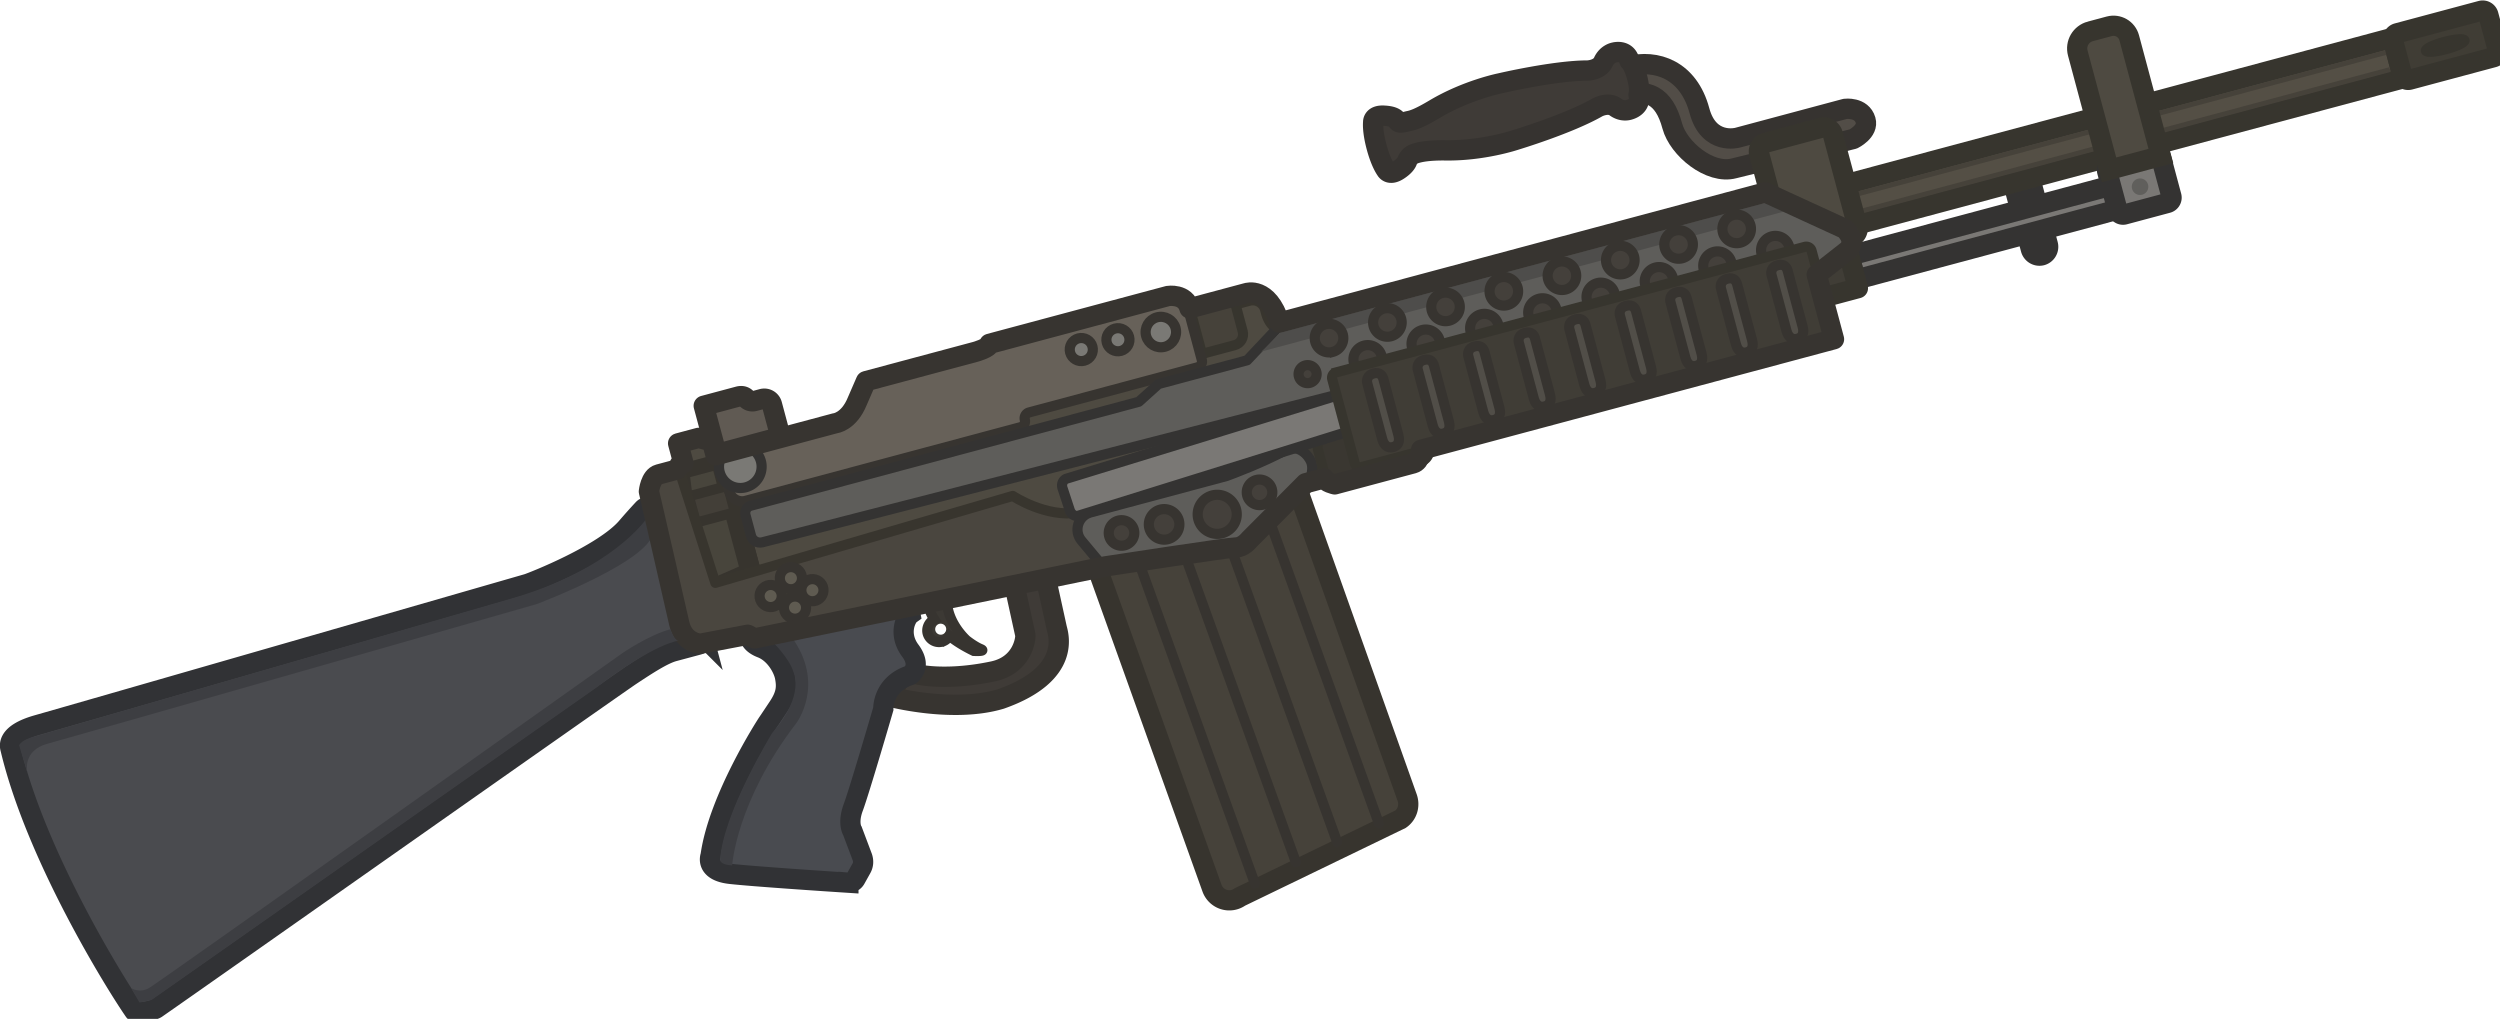 <svg xmlns="http://www.w3.org/2000/svg" xml:space="preserve" width="122.934" height="50.103" viewBox="0 0 32.526 13.256"><defs><clipPath id="a" clipPathUnits="userSpaceOnUse"><path fill="#fff" d="M28.811-93.358h234.843v234.843H28.811z" style="stroke-width:2.135" transform="rotate(30)"/></clipPath></defs><g transform="rotate(-14.996 -4.775 2.907)scale(.125)"><path fill="#4e4a41" d="M124.902 77.793c-.808-.1-.808-1.46-.808-1.46v-.444a1.86 1.86 0 0 0-1.852-1.852h-6.156l-.313 3.73H64.802V90.21l31.165 1.897h35.506s-2.319-13.792-6.57-14.314" style="stroke-width:2.135;stroke-linejoin:round"/><path stroke="#38352e" stroke-linecap="round" stroke-width="2.105" d="M124.902 77.793c-.808-.1-.808-1.46-.808-1.46v-.444a1.86 1.86 0 0 0-1.852-1.852h-6.47v3.73h-50.97V90.21l31.165 1.897h35.506s-2.319-13.792-6.57-14.314z" style="fill:none"/><path fill="#3f3b37" stroke="#373430" stroke-width=".493" d="m93.261 96.625-1.252-.053a1.05 1.05 0 0 0-1.096.992l-.208 4.539c-.015.314-1.02 2.984-4.226 2.817-4.46-.235-7.404-1.46-8.239-2.06s-2.83 1.818-2.83 1.818 5.884 3.38 11.101 3.224c7.92-.609 7.507-5.07 7.533-5.643l.208-4.539a1.05 1.05 0 0 0-.99-1.095" style="stroke-width:2.117;stroke-linecap:round;stroke-linejoin:round;stroke-dasharray:none"/><path fill="#3d3e42" stroke="#313235" stroke-linecap="round" stroke-width="2.105" d="M62.38 104.063s-6.886 6.182-9.26 11.765c0 0-1.043 1.382 1.487 2.374 2.191.86 9.704 3.417 11.634 4.069a.77.77 0 0 0 .809-.183l.887-.913c.287-.287.417-.678.39-1.095l-.286-2.896s-.313-.913.73-2.374c1.044-1.46 5.661-9.077 5.661-9.077s.574-2.478 3.574-2.66c0 0 1.513-.444.704-2.48-.809-2.034.496-3.468.991-3.651l.104-1.487-12.312-.756s-1.338-.38-1.599.089c-.26.47-2.881-.184-2.881-.184s-.45.799.802 1.712 1.67 2.687 1.591 3.6c-.078.939-.266 1.72-1.458 2.774-1.071.95-1.567 1.373-1.567 1.373z" style="fill:#494b50;fill-opacity:1"/><path fill="#46423a" stroke="#37352e" stroke-linecap="round" stroke-width="1.052" d="M120.732 77.454v-3.417h-4.696v4.591h3.522c.652 0 1.174-.522 1.174-1.174z"/><path fill="#686664" stroke="#343332" stroke-width=".493" d="M203.105 83.272c.496 0 .913.417.913.913v6.234a.924.924 0 0 1-.913.913.924.924 0 0 1-.913-.913v-6.235c0-.495.418-.913.913-.912z" style="stroke-width:2.117;stroke-linejoin:round;stroke-dasharray:none"/><path fill="#7a7875" stroke="#343332" stroke-linecap="round" stroke-width=".493" d="M212.183 86.192H183.75v2.583h28.433z" style="stroke-width:2.117;stroke-linejoin:round;stroke-dasharray:none"/><path fill="#403d36" stroke="#37352e" stroke-linecap="round" stroke-width="2.105" d="M183.748 84.574H179.6v5.113h4.148z" style="stroke-linejoin:round"/><path fill="#46423a" stroke="#37352e" stroke-linecap="round" stroke-width="2.105" d="M244.22 78.914h-60.467v4.357h60.466z" style="fill:#544f45;fill-opacity:1;stroke-linejoin:round"/><path d="M186.407 80.46h56.815v-.506h-56.907zM186.315 82.286h56.815v-.506h-56.907z" style="fill:#46423a;fill-opacity:1;fill-rule:evenodd;stroke:none;stroke-width:2.117;stroke-linecap:round;stroke-linejoin:round;stroke-miterlimit:29;stroke-dasharray:none;stroke-opacity:1"/><path fill="#524d47" stroke="#363330" stroke-width=".493" d="M153.28 63.942h12c2.634 0 4.173 1.06 4.173 4.435 0 2.453 2.478 5.921 5.06 5.921l12.783.26s1.772-.34 1.744-1.563c-.033-1.451-1.744-1.68-1.744-1.68H175.7s-3.106.027-3.106-3.732c0-4.41-2.934-6.391-5.986-6.391h-12.547s-1.824.69-1.824 1.733 1.043 1.017 1.043 1.017" style="stroke-width:2.117;stroke-linecap:round;stroke-linejoin:round;stroke-dasharray:none"/><path fill="#7a7875" stroke="#343332" stroke-linecap="round" stroke-width="2.105" d="M212.525 84.082h4.643c.313 0 .574.26.574.573v4.226c0 .313-.26.574-.574.574h-4.643a.58.58 0 0 1-.574-.574v-4.225c0-.314.261-.574.574-.574" style="stroke-linejoin:round"/><path fill="#4e4a41" stroke="#37352e" stroke-linecap="round" stroke-width="2.105" d="M178.402 72.576h6c.547 0 .965.443.965.965v9.886a.963.963 0 0 1-.966.965h-6a.963.963 0 0 1-.964-.965v-9.886c0-.548.417-.965.965-.965" style="stroke-linejoin:round"/><path fill="#403d35" fill-rule="evenodd" d="M253.868 78.578h-9.025a.64.64 0 0 0-.628.651v3.73c0 .34.261.626.628.627h9.025c.338 0 .626-.26.625-.626v-3.757a.617.617 0 0 0-.625-.625m-2.452 2.53c-.001.216-.936.39-2.087.391-1.154 0-2.088-.176-2.087-.39 0-.217.934-.393 2.086-.393 1.153 0 2.087.176 2.088.392" clip-rule="evenodd" style="stroke-width:2.135"/><path stroke="#37352e" stroke-linecap="round" stroke-width="2.105" d="M253.868 78.578h-9.025a.64.64 0 0 0-.628.651v3.73c0 .34.261.626.628.627h9.025c.338 0 .626-.26.625-.626v-3.757a.617.617 0 0 0-.625-.625" style="fill:none;stroke-linejoin:round"/><path stroke="#37352e" stroke-linecap="round" stroke-width="1.052" d="M251.415 81.106c-.001.216-.934.391-2.087.39-1.152.001-2.086-.174-2.085-.39s.934-.39 2.085-.391c1.152 0 2.086.175 2.087.391z" style="fill:none"/><path fill="#4e4a41" stroke="#37352e" stroke-linecap="round" stroke-width="2.105" d="M214.037 70.126h2.034c.94 0 1.696.756 1.696 1.695v12.73h-5.582V71.978c0-1.044.834-1.853 1.852-1.852z"/><path fill="#605f5c" d="M214.846 87.942a.86.86 0 1 0 0-1.72.86.86 0 0 0 0 1.72" style="stroke-width:2.135"/><path fill="#3f3b37" stroke="#363330" stroke-width=".493" d="M166.9 60.682s.326.426.326 1.825-.325 1.825-.325 1.825c0 1.279-1.304 1.252-1.304 1.252s-.757.105-1.357-.652c-.6-.73-1.8-.443-1.8-.443-3.339.887-9.104 1.07-9.104 1.07s-3.547.234-7.33-.835c-1.669-.47-2.66-.548-3.234-.496a1.27 1.27 0 0 0-.913.522c-.104.156-.391.443-1.096.678-1.147.391-1.278-.365-1.278-.365s-.325-.786-.325-2.556.325-2.556.325-2.556.13-.756 1.278-.365c.73.235.992.496 1.096.678.209.313-.038.522 1.173.522.574.052 1.305-.026 2.975-.496 3.782-1.07 7.33-.834 7.33-.834s5.764.182 9.103 1.07c0 0 1.2.286 1.8-.444s1.357-.652 1.357-.652 1.304-.027 1.304 1.252" style="stroke-width:2.117;stroke-linecap:round;stroke-linejoin:round;stroke-dasharray:none"/><path fill="#3d3e42" stroke="#313235" stroke-linecap="round" stroke-width="2.105" d="M57.522 80.61c.417 0 .757.34.756.73v12.234a.73.73 0 0 1-.73.73h-2.611c-1.149 0-2.983.594-4.954 1.253-1.958.655-50.266 18.39-56.71 20.711-.39.13-2.165.053-2.295-.339-1.2-3.365-5.687-18.233-5.373-29.633 0-.287-.105-1.67 3.338-1.721 3.835-.052 51.754-.965 53.084-.991.405-.008 8.426-.887 11.53-3.026a60 60 0 0 1 2.113-1.383c.47-.287 1.122.052 1.122.626 0 .47.313.783.73.809z" clip-path="url(#a)" style="fill:#4a4b4f;fill-opacity:1"/><path fill="#46423a" stroke="#37342e" stroke-linecap="round" stroke-width="2.105" d="m99.807 98.192 2.843 34.407a1.913 1.913 0 0 0 2.583 1.643l18.227-3.487c.809-.287 1.304-1.095 1.252-1.956l-2.664-33.275a1.94 1.94 0 0 0-1.617-1.748l-18.407 2.355c-1.226-.208-2.321.81-2.217 2.061z"/><path d="m107.087 133.306-2.992-35.197M111.782 132.265l-2.993-35.197M116.476 131.354l-2.993-35.197M121.17 130.574l-2.992-35.197" style="fill:#4a4b4f;fill-opacity:1;fill-rule:evenodd;stroke:#373430;stroke-width:1.058;stroke-linecap:round;stroke-linejoin:round;stroke-miterlimit:29;stroke-dasharray:none;stroke-opacity:1"/><path fill="#605a53" stroke="#373430" stroke-linecap="round" stroke-width=".986" d="M64.544 70.427v4.3c0 .47-.156.9.834.9h5.218c.469 0 .834-.366.834-.835v-2.643a.824.824 0 0 0-.834-.835h-.835a.8.8 0 0 1-.73-.47c-.105-.208-.314-.417-.757-.417Z" style="stroke-width:2.117;stroke-linejoin:round;stroke-dasharray:none"/><path fill="#403d36" stroke="#37352e" stroke-linecap="round" stroke-width="2.087" d="M122.057 89.608h3.287c.835 0 1.54.678 1.54 1.54v1.147c0 .835-.679 1.539-1.54 1.539h-3.287a1.54 1.54 0 0 1-1.538-1.54v-1.173c0-.835.704-1.513 1.538-1.513z"/><path fill="#48453c" stroke="#37342e" stroke-linecap="round" stroke-width="2.105" d="m60.34 76.178-1.825 13.225 6.286-.965v-12.26z" style="stroke-linejoin:round"/><path fill="#4e4a41" stroke="#37342e" stroke-linecap="round" stroke-width=".986" d="m64.253 74.09-.86-.6a.4.4 0 0 0-.157-.051h-2.008c-.156 0-.26.13-.26.26v2.217c0 .156.13.26.26.26h2.894c.157 0 .261-.13.261-.26v-1.617c0-.078-.052-.156-.13-.209" style="stroke-width:1.058;stroke-linejoin:round;stroke-dasharray:none"/><path fill="#433f38" stroke="#37342e" stroke-linecap="round" stroke-width="1.052" d="M64.805 79.124h-4.197v2.842h4.197z" style="stroke-linejoin:round"/><path fill="#3c3934" d="m82.988 92.517-.205 1.338s-1.666 1.607-.806 4.26l-.051.01a1.225 1.225 0 0 0-.984 1.427c.123.667.76 1.107 1.428.984.282-.052.494-.197.676-.364.496.678 1.16 1.405 2.044 2.17 0 0 1.298.424.742-.004-.587-.449-1.188-1.266-1.188-1.266s-3.302-4.962 1.902-7.672-3.558-.882-3.558-.882m-.536 7.314a.58.58 0 0 1-.668-.46.58.58 0 0 1 .46-.669.58.58 0 0 1 .669.46.58.58 0 0 1-.46.669" style="stroke-width:2.135"/><path stroke="#373430" stroke-width=".493" d="m82.783 93.855.205-1.338s8.761-1.826 3.558.883c-5.204 2.71-1.902 7.672-1.902 7.672s.601.817 1.188 1.266c.556.428-.742.004-.742.004-.884-.765-1.548-1.492-2.044-2.17-.182.166-.394.312-.676.364a1.225 1.225 0 0 1-1.428-.984c-.123-.667.368-1.314 1.035-1.437-.86-2.653.806-4.26.806-4.26z" style="fill:none;stroke-width:1.058;stroke-dasharray:none"/><path fill="#534f46" stroke="#38352e" stroke-linecap="round" stroke-width=".986" d="m60.34 76.176.6 12.364 32.242-.73s2.765 3.13 6.182 3.443c0 0 .757-.052.679 1.8-.079 1.852.417 4.487.417 4.487l-37.094-2.218-.547-.652-5.087-.39s-1.513-.627-1.513-2.688.522-14.242.522-14.242.182-1.174 1.513-1.2 2.113.026 2.087.026" style="fill:#4a463f;fill-opacity:1;stroke-width:1.058;stroke-linejoin:round;stroke-dasharray:none"/><path fill="#676159" stroke="#373430" stroke-linecap="round" stroke-width=".986" d="M64.803 76.308v3.417c0 .757.626 1.383 1.382 1.383h29.633c.34 0 .627-.287.627-.626 0-.34.286-.626.626-.626h18.155a.635.635 0 0 0 .626-.626v-5.817c0-.835-.678-1.513-1.513-1.513H95.22a.7.7 0 0 0-.314.078c-.208.13-.73.339-1.721.339H81.732a.64.64 0 0 0-.495.235L79.67 74.56a2.66 2.66 0 0 1-2.112 1.044l-12.156.052c-.313.026-.574.313-.6.652" style="stroke-width:1.058;stroke-linejoin:round;stroke-dasharray:none"/><path fill="#5e5d5a" stroke="#343332" stroke-linecap="round" stroke-width=".986" d="m124.958 77.668-4.559 2.817h-9.553l-2.452 1.253H66.579c-.444 0-.783.365-.783.808v2.217c0 .522.417.94.94.966l113.914 1.174 2.974-1.253c.913-.39 1.122-1.695.34-2.373l-6.522-5.582z" style="stroke-width:1.058;stroke-linejoin:round;stroke-dasharray:none"/><path d="m122.441 79.795 2.048-1.182h52.277l1.626 1.377h-56.341z" style="fill:#4e4d4b;fill-opacity:1;fill-rule:evenodd;stroke:none;stroke-width:2.117;stroke-linecap:round;stroke-linejoin:round;stroke-miterlimit:29;stroke-dasharray:none;stroke-opacity:1"/><path fill="#5e5d5a" stroke="#343332" stroke-linecap="round" stroke-width=".986" d="m101.506 97.644 12.938 1.33c.392.027.783-.052 1.122-.234l7.539-4.356c.208-.13.417-.287.574-.496.286-.417.47-1.017.417-1.46-.078-.731-.809-2.244-2.322-1.853-2.504.6-5.947.94-6.547.991h-14.66c-1.356 0-2.243 1.409-1.67 2.609l1.122 2.426c.287.574.861.965 1.487 1.043z" style="stroke-width:1.058;stroke-dasharray:none"/><path fill="#44403b" d="M113.242 97.2a2.033 2.033 0 1 0 0-4.067 2.033 2.033 0 0 0 0 4.067zM118.09 95.425a1.33 1.33 0 1 0 0-2.66 1.33 1.33 0 0 0 0 2.66zM103.12 95.793a1.33 1.33 0 1 0 0-2.66 1.33 1.33 0 0 0 0 2.66zM107.633 96.338a1.59 1.59 0 1 0 0-3.18 1.59 1.59 0 0 0 0 3.18zM129.23 81.95a1.486 1.486 0 1 0 0-2.973 1.486 1.486 0 0 0 0 2.972zM135.52 81.946a1.486 1.486 0 1 0 0-2.973 1.486 1.486 0 0 0 0 2.973zM141.783 81.948a1.486 1.486 0 1 0 0-2.972 1.486 1.486 0 0 0 0 2.972zM148.065 81.95a1.486 1.486 0 1 0 0-2.973 1.486 1.486 0 0 0 0 2.973zM154.325 81.948a1.486 1.486 0 1 0 0-2.972 1.486 1.486 0 0 0 0 2.972zM160.614 81.948a1.486 1.486 0 1 0 0-2.972 1.486 1.486 0 0 0 0 2.972zM166.897 81.948a1.486 1.486 0 1 0 0-2.973 1.486 1.486 0 0 0 0 2.973zM173.156 81.948a1.486 1.486 0 1 0 0-2.972 1.486 1.486 0 0 0 0 2.972zM132.548 85.129a1.486 1.486 0 1 0 0-2.972 1.486 1.486 0 0 0 0 2.972zM138.807 85.129a1.486 1.486 0 1 0 0-2.973 1.486 1.486 0 0 0 0 2.973zM145.12 85.129a1.486 1.486 0 1 0 0-2.972 1.486 1.486 0 0 0 0 2.972zM151.379 85.129a1.486 1.486 0 1 0 0-2.973 1.486 1.486 0 0 0 0 2.973zM157.663 85.127a1.486 1.486 0 1 0 0-2.972 1.486 1.486 0 0 0 0 2.972zM163.898 85.127a1.486 1.486 0 1 0 0-2.971 1.486 1.486 0 0 0 0 2.971zM170.239 85.129a1.486 1.486 0 1 0 0-2.973 1.486 1.486 0 0 0 0 2.973zM176.47 85.126a1.486 1.486 0 1 0 .001-2.972 1.486 1.486 0 0 0 0 2.972zM126.075 84.445a.939.939 0 1 0 0-1.877.939.939 0 0 0 0 1.877z" style="stroke:#373430;stroke-width:1.058;stroke-dasharray:none;stroke-opacity:1"/><path fill="#7a7975" stroke="#343332" stroke-linecap="round" stroke-width=".986" d="M66.579 79.75a2.217 2.217 0 1 0 0-4.434 2.217 2.217 0 0 0 0 4.435" style="stroke-width:1.058;stroke-linejoin:round;stroke-dasharray:none"/><path fill="#3a3731" stroke="#37352e" stroke-linecap="round" stroke-width=".986" d="M126.235 90.239h8.921c.627 0 1.122.495 1.122 1.122v2.843c0 .626-.495 1.121-1.121 1.121h-8.922a1.114 1.114 0 0 1-1.121-1.121V91.36a1.13 1.13 0 0 1 1.121-1.122z" style="stroke-width:1.058;stroke-dasharray:none"/><path fill="#7a7875" stroke="#343332" stroke-linecap="round" stroke-width=".986" d="m128.474 86.454-29.424 1.07c-.391.026-.705.417-.652.913l.13 2.321c.026.47.34.809.704.81l29.53-1.2c.39-.027.703-.47.651-.966l-.208-2.191a1.3 1.3 0 0 0-.157-.444c-.13-.208-.339-.339-.574-.313z" style="stroke-width:1.058;stroke-dasharray:none"/><path fill="#403d36" stroke="#37352e" stroke-linecap="round" stroke-width=".986" d="M129.022 83.088h50.501c.313 0 .574.26.574.574v9.051a.58.58 0 0 1-.574.574h-50.501a.58.58 0 0 1-.574-.574v-9.051c0-.313.26-.574.574-.574z" style="stroke-width:1.058;stroke-dasharray:none" transform="translate(0 1.012)"/><path fill="#514e48" d="M133.594 85.022c0-.29-.105-.82-.852-.82-.713 0-.884.53-.884.82v6.025c0 .29.074 1.08.884 1.08.803 0 .852-.789.852-1.08zM177.154 85.022c0-.29-.104-.82-.851-.82-.714 0-.884.53-.884.82v6.025c0 .29.074 1.08.884 1.08.802 0 .851-.789.851-1.08zM139.039 85.022c0-.29-.105-.82-.852-.82-.713 0-.884.53-.884.82v6.025c0 .29.074 1.08.884 1.08.803 0 .852-.789.852-1.08zM144.484 85.022c0-.29-.105-.82-.851-.82-.714 0-.885.53-.885.82v6.025c0 .29.074 1.08.884 1.08.803 0 .852-.789.852-1.08zM149.929 85.022c0-.29-.105-.82-.851-.82-.714 0-.885.53-.885.82v6.025c0 .29.074 1.08.885 1.08.802 0 .851-.789.851-1.08zM155.374 85.022c0-.29-.105-.82-.851-.82-.714 0-.885.53-.884.82v6.025c0 .29.073 1.08.884 1.08.802 0 .851-.789.851-1.08zM160.82 85.022c0-.29-.106-.82-.852-.82-.714 0-.884.53-.884.82v6.025c0 .29.073 1.08.884 1.08.802 0 .851-.789.851-1.08zM166.264 85.022c0-.29-.105-.82-.851-.82-.714 0-.884.53-.884.82v6.025c0 .29.074 1.08.884 1.08.802 0 .851-.789.851-1.08zM171.71 85.022c0-.29-.105-.82-.852-.82-.714 0-.884.53-.884.82v6.025c0 .29.074 1.08.884 1.08.802 0 .851-.789.851-1.08z" style="fill:#514e48;fill-opacity:1;stroke:#373430;stroke-width:1.058;stroke-dasharray:none;stroke-opacity:1" transform="translate(0 1.012)"/><path d="M-13.341 89.03s.085-2.302 2.806-2.302c2.07 0 52.95-.865 52.95-.865s13.462-1.338 13.68-4.37l.049-.69-.407-.565s-4.793 4.193-15.824 4.388l-51.874 1.033s-1.058 0-1.472.46z" style="fill:#3d3e42;fill-opacity:1;fill-rule:evenodd;stroke:none;stroke-width:1.058;stroke-linecap:round;stroke-linejoin:round;stroke-miterlimit:29;stroke-dasharray:none;stroke-opacity:1"/><g transform="rotate(7.055 69.563 114.475)"><circle cx="65.677" cy="90.4" r="1.154" style="fill:#5f5b51;fill-opacity:1;fill-rule:evenodd;stroke:#373430;stroke-width:1.058;stroke-linecap:round;stroke-linejoin:round;stroke-miterlimit:29;stroke-dasharray:none;stroke-opacity:1"/><circle cx="67.721" cy="91.947" r="1.154" style="fill:#5f5b51;fill-opacity:1;fill-rule:evenodd;stroke:#373430;stroke-width:1.058;stroke-linecap:round;stroke-linejoin:round;stroke-miterlimit:29;stroke-dasharray:none;stroke-opacity:1"/><circle cx="63.331" cy="91.947" r="1.154" style="fill:#5f5b51;fill-opacity:1;fill-rule:evenodd;stroke:#373430;stroke-width:1.058;stroke-linecap:round;stroke-linejoin:round;stroke-miterlimit:29;stroke-dasharray:none;stroke-opacity:1"/><circle cx="65.677" cy="93.494" r="1.154" style="fill:#5f5b51;fill-opacity:1;fill-rule:evenodd;stroke:#373430;stroke-width:1.058;stroke-linecap:round;stroke-linejoin:round;stroke-miterlimit:29;stroke-dasharray:none;stroke-opacity:1"/></g><path d="M55.02 117.401s2.117-6.302 10.26-12.559c0 0 4.094-3.128 1.84-8.878h-2.025s1.288 2.254 1.288 3.588c0 0 .644 2.668-3.772 5.612 0 0-7.177 6.81-8.649 11.363 0 0-.184.46 1.058.874" style="fill:#3d3e42;fill-opacity:1;fill-rule:evenodd;stroke:none;stroke-width:1.058;stroke-linecap:round;stroke-linejoin:round;stroke-miterlimit:29;stroke-dasharray:none;stroke-opacity:1"/><circle cx="104.014" cy="74.94" r="1.203" style="fill:#7a7975;fill-opacity:1;fill-rule:evenodd;stroke:#373430;stroke-width:1.058;stroke-linecap:round;stroke-linejoin:round;stroke-miterlimit:29;stroke-dasharray:none;stroke-opacity:1"/><circle cx="107.963" cy="74.94" r="1.203" style="fill:#7a7975;fill-opacity:1;fill-rule:evenodd;stroke:#373430;stroke-width:1.058;stroke-linecap:round;stroke-linejoin:round;stroke-miterlimit:29;stroke-dasharray:none;stroke-opacity:1"/><circle cx="112.485" cy="75.323" r="1.586" style="fill:#7a7975;fill-opacity:1;fill-rule:evenodd;stroke:#373430;stroke-width:1.058;stroke-linecap:round;stroke-linejoin:round;stroke-miterlimit:29;stroke-dasharray:none;stroke-opacity:1"/><path d="M56.723 77.562s.552-1.449 1.449-1.449h1.955l.448-.448h.38v-2.151h2.208l1.241.716v1.492h12.882s1.411.238 2.822-1.629l1.41-1.775h11.824s1.483-.015 1.594-.427h19.245s1.824.184 1.824 1.823h6.135s2.346-.154 2.53 3.848h52.352l6.993 5.797s1.012 1.518-.276 2.254l-3.772 1.61v6.947H135.48s-.368 1.15-1.15 1.15h-8.465s-.897-.46-.897-.897h-2.001l-7.177 4.163s-.806.615-1.551.416c-.745-.2-13.63-1.612-13.63-1.612l-37.217-2.208-.598-.552-4.968-.368s-1.702-.46-1.61-2.623c.092-2.162.506-14.077.506-14.077" style="fill:none;fill-opacity:1;fill-rule:evenodd;stroke:#373430;stroke-width:2.117;stroke-linecap:round;stroke-linejoin:round;stroke-miterlimit:29;stroke-dasharray:none;stroke-opacity:1"/><path d="M55.69 93.36s-2.372-.424-9.481 2.488m0 0-53.17 19.437-1.302-.065-.455-1.692s.655.805 1.83.49S49.705 93.1 49.705 93.1s3.123-1.107 5.465-1.107c0 0 .065 1.237.52 1.367" style="fill:#3d3e42;fill-opacity:1;fill-rule:evenodd;stroke:none;stroke-width:1.058;stroke-linecap:round;stroke-linejoin:round;stroke-miterlimit:29;stroke-dasharray:none;stroke-opacity:1"/></g></svg>